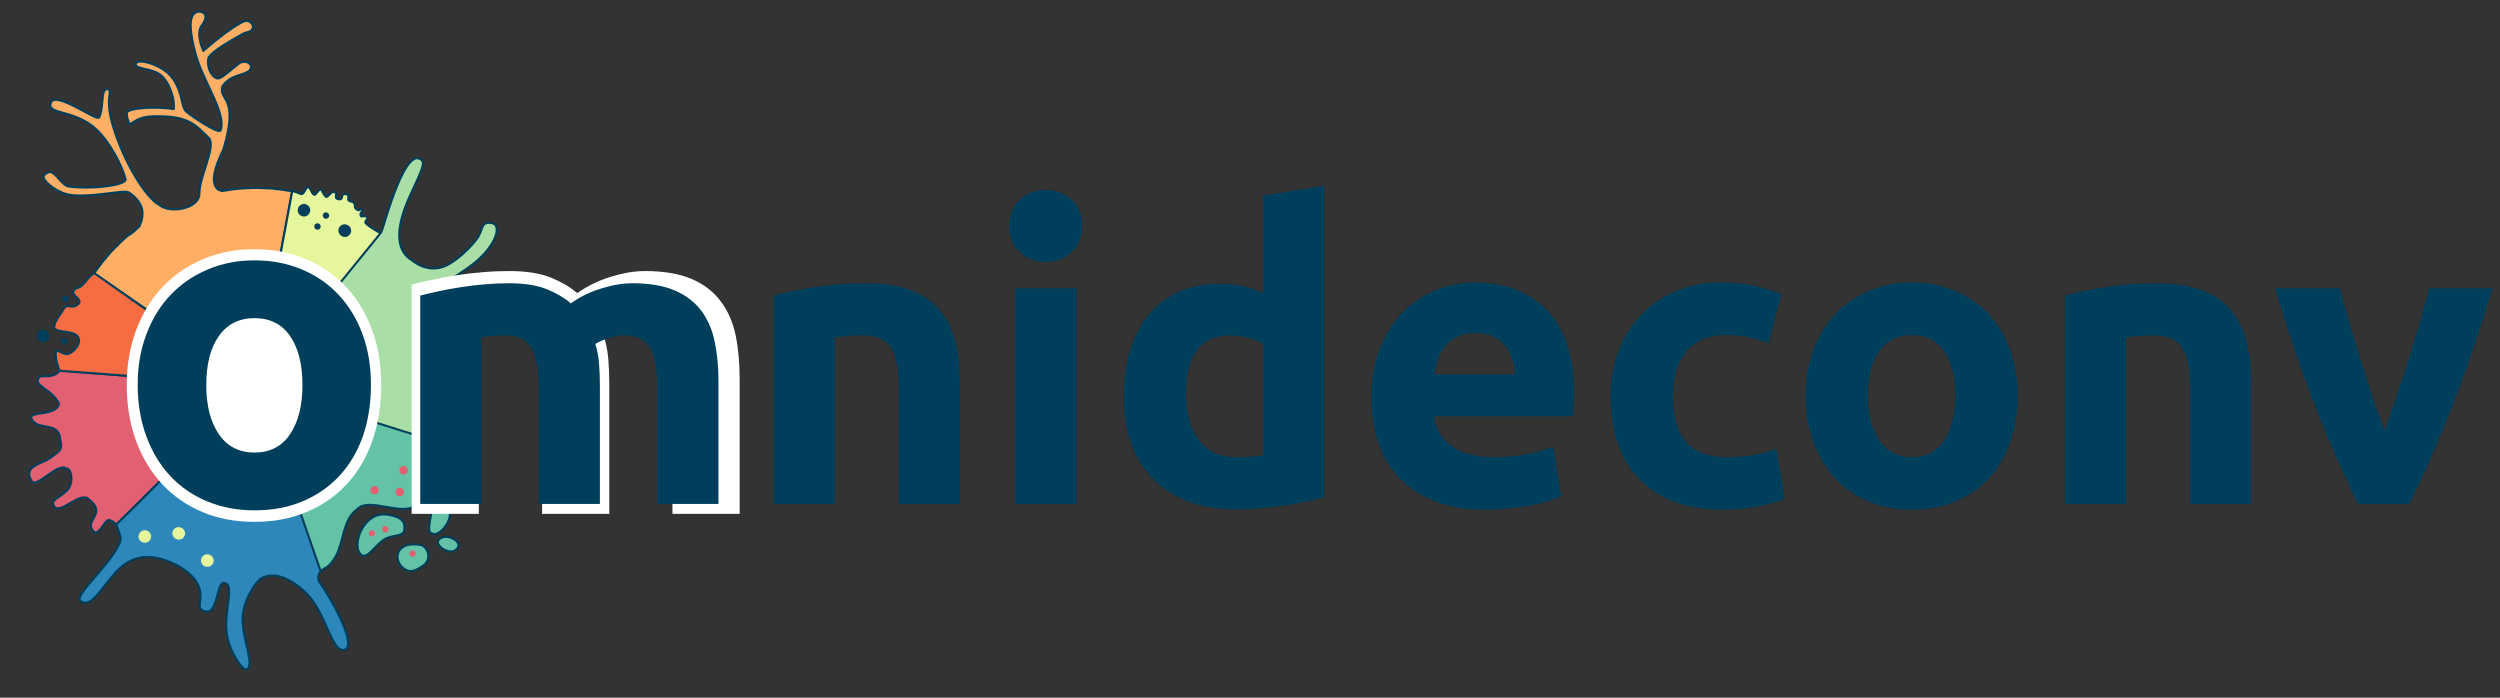 <?xml version="1.0" encoding="UTF-8"?>
<!DOCTYPE svg PUBLIC "-//W3C//DTD SVG 1.1//EN" "http://www.w3.org/Graphics/SVG/1.1/DTD/svg11.dtd">
<svg version="1.2" width="215mm" height="60mm" viewBox="0 0 21500 6000" preserveAspectRatio="xMidYMid" fill-rule="evenodd" stroke-width="28.222" stroke-linejoin="round" xmlns="http://www.w3.org/2000/svg" xmlns:ooo="http://xml.openoffice.org/svg/export" xmlns:xlink="http://www.w3.org/1999/xlink" xmlns:presentation="http://sun.com/xmlns/staroffice/presentation" xmlns:smil="http://www.w3.org/2001/SMIL20/" xmlns:anim="urn:oasis:names:tc:opendocument:xmlns:animation:1.0" xml:space="preserve">
 <rect x="0" y="0" width="21500" height="6000" fill="#333333" stroke="none"/>
 <defs class="ClipPathGroup">
  <clipPath id="presentation_clip_path" clipPathUnits="userSpaceOnUse">
   <rect x="0" y="0" width="21500" height="6000"/>
  </clipPath>
  <clipPath id="presentation_clip_path_shrink" clipPathUnits="userSpaceOnUse">
   <rect x="21" y="6" width="21457" height="5988"/>
  </clipPath>
 </defs>
 <defs class="TextShapeIndex">
  <g ooo:slide="id1" ooo:id-list="id3 id4 id5 id6 id7 id8 id9 id10 id11 id12 id13 id14 id15 id16 id17 id18 id19 id20 id21 id22 id23 id24 id25 id26 id27 id28 id29 id30 id31 id32 id33 id34 id35 id36 id37 id38 id39 id40 id41 id42 id43 id44"/>
 </defs>
 <defs class="EmbeddedBulletChars">
  <g id="bullet-char-template-57356" transform="scale(0,-0)">
   <path d="M 580,1141 L 1163,571 580,0 -4,571 580,1141 Z"/>
  </g>
  <g id="bullet-char-template-57354" transform="scale(0,-0)">
   <path d="M 8,1128 L 1137,1128 1137,0 8,0 8,1128 Z"/>
  </g>
  <g id="bullet-char-template-10146" transform="scale(0,-0)">
   <path d="M 174,0 L 602,739 174,1481 1456,739 174,0 Z M 1358,739 L 309,1346 659,739 1358,739 Z"/>
  </g>
  <g id="bullet-char-template-10132" transform="scale(0,-0)">
   <path d="M 2015,739 L 1276,0 717,0 1260,543 174,543 174,936 1260,936 717,1481 1274,1481 2015,739 Z"/>
  </g>
  <g id="bullet-char-template-10007" transform="scale(0,-0)">
   <path d="M 0,-2 C -7,14 -16,27 -25,37 L 356,567 C 262,823 215,952 215,954 215,979 228,992 255,992 264,992 276,990 289,987 310,991 331,999 354,1012 L 381,999 492,748 772,1049 836,1024 860,1049 C 881,1039 901,1025 922,1006 886,937 835,863 770,784 769,783 710,716 594,584 L 774,223 C 774,196 753,168 711,139 L 727,119 C 717,90 699,76 672,76 641,76 570,178 457,381 L 164,-76 C 142,-110 111,-127 72,-127 30,-127 9,-110 8,-76 1,-67 -2,-52 -2,-32 -2,-23 -1,-13 0,-2 Z"/>
  </g>
  <g id="bullet-char-template-10004" transform="scale(0,-0)">
   <path d="M 285,-33 C 182,-33 111,30 74,156 52,228 41,333 41,471 41,549 55,616 82,672 116,743 169,778 240,778 293,778 328,747 346,684 L 369,508 C 377,444 397,411 428,410 L 1163,1116 C 1174,1127 1196,1133 1229,1133 1271,1133 1292,1118 1292,1087 L 1292,965 C 1292,929 1282,901 1262,881 L 442,47 C 390,-6 338,-33 285,-33 Z"/>
  </g>
  <g id="bullet-char-template-9679" transform="scale(0,-0)">
   <path d="M 813,0 C 632,0 489,54 383,161 276,268 223,411 223,592 223,773 276,916 383,1023 489,1130 632,1184 813,1184 992,1184 1136,1130 1245,1023 1353,916 1407,772 1407,592 1407,412 1353,268 1245,161 1136,54 992,0 813,0 Z"/>
  </g>
  <g id="bullet-char-template-8226" transform="scale(0,-0)">
   <path d="M 346,457 C 273,457 209,483 155,535 101,586 74,649 74,723 74,796 101,859 155,911 209,963 273,989 346,989 419,989 480,963 531,910 582,859 608,796 608,723 608,648 583,586 532,535 482,483 420,457 346,457 Z"/>
  </g>
  <g id="bullet-char-template-8211" transform="scale(0,-0)">
   <path d="M -4,459 L 1135,459 1135,606 -4,606 -4,459 Z"/>
  </g>
  <g id="bullet-char-template-61548" transform="scale(0,-0)">
   <path d="M 173,740 C 173,903 231,1043 346,1159 462,1274 601,1332 765,1332 928,1332 1067,1274 1183,1159 1299,1043 1357,903 1357,740 1357,577 1299,437 1183,322 1067,206 928,148 765,148 601,148 462,206 346,322 231,437 173,577 173,740 Z"/>
  </g>
 </defs>
 <g>
  <g id="id2" class="Master_Slide">
   <g id="bg-id2" class="Background"/>
   <g id="bo-id2" class="BackgroundObjects"/>
  </g>
 </g>
 <g class="SlideGroup">
  <g>
   <g id="container-id1">
    <g id="id1" class="Slide" clip-path="url(#presentation_clip_path)">
     <g class="Page">
      <g class="Group">
       <g class="Group">
        <g class="Group">
         <g class="com.sun.star.drawing.ClosedBezierShape">
          <g id="id3">
           <rect class="BoundingBox" stroke="none" fill="none" x="365" y="91" width="2157" height="3229"/>
           <path fill="rgb(254,174,101)" stroke="none" d="M 808,2351 C 816,2339 826,2327 834,2316 842,2304 851,2294 860,2281 868,2269 877,2259 886,2247 895,2236 905,2224 914,2213 923,2202 933,2191 942,2180 952,2170 961,2160 971,2149 981,2139 991,2129 1002,2118 1012,2107 1023,2098 1033,2087 1043,2077 1054,2068 1064,2057 1074,2048 1085,2039 1096,2030 1107,2020 1131,2014 1198,1948 1244,1849 1243,1752 1116,1660 1078,1623 819,1699 619,1678 499,1666 383,1570 375,1524 370,1507 410,1474 437,1480 483,1493 536,1594 589,1604 781,1630 1071,1597 1081,1545 1051,1424 947,1226 832,1116 642,935 390,990 439,880 481,783 831,1043 851,1011 877,975 879,849 890,798 903,751 953,756 943,808 924,915 951,1027 991,1145 1079,1406 1248,1695 1369,1762 1464,1842 1718,1794 1715,1662 1715,1520 1851,1277 1802,1193 1686,1078 1621,995 1346,1000 1176,996 1142,1069 1114,1066 1096,1019 1092,1016 1090,972 1100,920 1387,918 1494,938 1504,885 1478,746 1399,661 1321,578 1158,602 1168,549 1178,497 1401,553 1487,677 1574,803 1555,911 1599,957 1626,985 1884,1161 1897,1121 1950,981 1750,701 1687,481 1625,263 1618,114 1703,101 1738,94 1808,120 1736,218 1684,287 1737,408 1749,438 1816,374 2073,169 2125,179 2178,189 2213,266 2106,282 1904,390 1797,470 1792,501 1776,574 1817,665 1871,675 1909,679 1996,588 2058,545 2120,503 2200,568 2135,615 2073,653 1986,642 1913,742 1874,866 2062,819 1921,1285 1747,1637 1905,1637 1908,1643 1922,1640 1937,1638 1951,1637 1965,1634 1979,1632 1994,1629 2008,1628 2023,1626 2037,1625 2051,1622 2065,1622 2080,1621 2094,1620 2109,1619 2123,1618 2137,1618 2153,1618 2166,1616 2181,1617 2194,1616 2209,1616 2224,1617 2238,1616 2253,1617 2266,1619 2282,1618 2296,1619 2311,1620 2325,1620 2339,1621 2354,1623 2368,1625 2383,1627 2397,1627 2412,1629 2426,1631 2440,1633 2454,1636 2468,1638 2483,1640 2497,1642 2512,1644 2409,2200 2307,2755 2204,3309 1738,2990 1274,2671 808,2351 Z"/>
           <path fill="none" stroke="rgb(0,63,92)" stroke-width="18" stroke-linejoin="round" d="M 808,2351 C 816,2339 826,2327 834,2316 842,2304 851,2294 860,2281 868,2269 877,2259 886,2247 L 914,2213 C 923,2202 933,2191 942,2180 952,2170 961,2160 971,2149 L 1002,2118 C 1012,2107 1023,2098 1033,2087 1043,2077 1054,2068 1064,2057 L 1096,2030 C 1107,2020 1131,2014 1198,1948 1244,1849 1243,1752 1116,1660 1078,1623 819,1699 619,1678 499,1666 383,1570 375,1524 370,1507 410,1474 437,1480 483,1493 536,1594 589,1604 781,1630 1071,1597 1081,1545 1051,1424 947,1226 832,1116 642,935 390,990 439,880 481,783 831,1043 851,1011 877,975 879,849 890,798 903,751 953,756 943,808 924,915 951,1027 991,1145 1079,1406 1248,1695 1369,1762 1464,1842 1718,1794 1715,1662 1715,1520 1851,1277 1802,1193 1686,1078 1621,995 1346,1000 1176,996 1142,1069 1114,1066 1096,1019 1092,1016 1090,972 1100,920 1387,918 1494,938 1504,885 1478,746 1399,661 1321,578 1158,602 1168,549 1178,497 1401,553 1487,677 1574,803 1555,911 1599,957 1626,985 1884,1161 1897,1121 1950,981 1750,701 1687,481 1625,263 1618,114 1703,101 1738,94 1808,120 1736,218 1684,287 1737,408 1749,438 1816,374 2073,169 2125,179 2178,189 2213,266 2106,282 1904,390 1797,470 1792,501 1776,574 1817,665 1871,675 1909,679 1996,588 2058,545 2120,503 2200,568 2135,615 2073,653 1986,642 1913,742 1874,866 2062,819 1921,1285 1747,1637 1905,1637 1908,1643 1922,1640 1937,1638 1951,1637 1965,1634 1979,1632 1994,1629 L 2037,1625 C 2051,1622 2065,1622 2080,1621 2094,1620 2109,1619 2123,1618 2137,1618 2153,1618 2166,1616 2181,1617 2194,1616 2209,1616 2224,1617 2238,1616 2253,1617 2266,1619 2282,1618 2296,1619 2311,1620 2325,1620 2339,1621 2354,1623 2368,1625 2383,1627 2397,1627 2412,1629 2426,1631 L 2468,1638 C 2483,1640 2497,1642 2512,1644 L 2204,3309 C 1738,2990 1274,2671 808,2351 Z"/>
          </g>
         </g>
        </g>
        <g class="Group">
         <g class="com.sun.star.drawing.ClosedBezierShape">
          <g id="id4">
           <rect class="BoundingBox" stroke="none" fill="none" x="241" y="3179" width="1972" height="1411"/>
           <path fill="rgb(225,97,115)" stroke="none" d="M 1000,4511 C 993,4503 946,4458 922,4477 883,4507 839,4622 798,4563 754,4500 814,4464 827,4404 835,4361 800,4314 741,4279 652,4255 489,4451 457,4335 444,4292 551,4262 593,4197 633,4131 613,4027 568,4028 491,3978 318,4200 274,4139 189,4013 357,3989 420,3946 545,3860 534,3865 512,3744 478,3628 299,3706 267,3588 277,3538 488,3575 508,3471 444,3351 316,3326 326,3272 329,3196 433,3279 514,3189 1078,3228 1639,3279 2202,3319 1801,3716 1401,4113 1000,4511 Z"/>
           <path fill="none" stroke="rgb(0,63,92)" stroke-width="18" stroke-linejoin="round" d="M 1000,4511 C 993,4503 946,4458 922,4477 883,4507 839,4622 798,4563 754,4500 814,4464 827,4404 835,4361 800,4314 741,4279 652,4255 489,4451 457,4335 444,4292 551,4262 593,4197 633,4131 613,4027 568,4028 491,3978 318,4200 274,4139 189,4013 357,3989 420,3946 545,3860 534,3865 512,3744 478,3628 299,3706 267,3588 277,3538 488,3575 508,3471 444,3351 316,3326 326,3272 329,3196 433,3279 514,3189 1078,3228 1639,3279 2202,3319 1801,3716 1401,4113 1000,4511 Z"/>
          </g>
         </g>
        </g>
        <g class="Group">
         <g class="com.sun.star.drawing.ClosedBezierShape">
          <g id="id5">
           <rect class="BoundingBox" stroke="none" fill="none" x="2185" y="1601" width="1100" height="1767"/>
           <path fill="rgb(230,246,157)" stroke="none" d="M 2513,1645 C 2512,1641 2540,1648 2583,1667 2620,1684 2626,1597 2656,1612 2674,1620 2679,1664 2700,1674 2716,1685 2741,1620 2761,1631 2770,1634 2781,1676 2804,1693 2819,1701 2852,1642 2868,1651 2921,1660 2858,1703 2911,1713 2964,1723 2921,1660 2974,1670 3027,1680 2964,1722 3017,1732 3069,1742 3039,1777 3060,1795 3095,1826 3091,1790 3112,1804 3136,1815 3090,1823 3102,1857 3106,1870 3131,1849 3155,1866 3173,1881 3130,1902 3145,1920 3171,1948 3269,2005 3275,2007 2924,2451 2544,2914 2195,3357 2298,2801 2409,2199 2513,1645 Z"/>
           <path fill="none" stroke="rgb(0,63,92)" stroke-width="18" stroke-linejoin="round" d="M 2513,1645 C 2512,1641 2540,1648 2583,1667 2620,1684 2626,1597 2656,1612 2674,1620 2679,1664 2700,1674 2716,1685 2741,1620 2761,1631 2770,1634 2781,1676 2804,1693 2819,1701 2852,1642 2868,1651 2921,1660 2858,1703 2911,1713 2964,1723 2921,1660 2974,1670 3027,1680 2964,1722 3017,1732 3069,1742 3039,1777 3060,1795 3095,1826 3091,1790 3112,1804 3136,1815 3090,1823 3102,1857 3106,1870 3131,1849 3155,1866 3173,1881 3130,1902 3145,1920 3171,1948 3269,2005 3275,2007 2924,2451 2544,2914 2195,3357 2298,2801 2409,2199 2513,1645 Z"/>
          </g>
         </g>
         <g class="com.sun.star.drawing.CustomShape">
          <g id="id6">
           <rect class="BoundingBox" stroke="none" fill="none" x="2559" y="1753" width="111" height="111"/>
           <path fill="rgb(0,63,92)" stroke="none" d="M 2667,1818 C 2665,1827 2661,1836 2655,1843 2649,1850 2641,1856 2632,1859 2623,1862 2613,1863 2604,1861 2595,1859 2586,1855 2579,1849 2572,1843 2566,1835 2563,1826 2560,1817 2559,1807 2561,1798 2563,1789 2567,1780 2573,1773 2579,1766 2587,1760 2596,1757 2605,1754 2615,1753 2624,1755 2633,1757 2642,1761 2649,1767 2656,1773 2662,1781 2665,1790 2668,1799 2669,1809 2667,1818 L 2667,1818 Z"/>
          </g>
         </g>
         <g class="com.sun.star.drawing.CustomShape">
          <g id="id7">
           <rect class="BoundingBox" stroke="none" fill="none" x="2775" y="1825" width="57" height="58"/>
           <path fill="rgb(0,63,92)" stroke="none" d="M 2830,1859 C 2829,1864 2827,1868 2824,1872 2821,1876 2817,1878 2812,1880 2808,1881 2803,1882 2798,1881 2794,1880 2789,1877 2786,1874 2782,1871 2779,1867 2778,1862 2776,1858 2776,1853 2776,1848 2777,1843 2779,1839 2783,1835 2786,1832 2790,1829 2794,1827 2799,1826 2804,1826 2808,1827 2813,1828 2818,1830 2821,1833 2825,1836 2828,1840 2829,1845 2831,1850 2831,1854 2830,1859 L 2830,1859 Z"/>
          </g>
         </g>
         <g class="com.sun.star.drawing.CustomShape">
          <g id="id8">
           <rect class="BoundingBox" stroke="none" fill="none" x="2910" y="1928" width="111" height="112"/>
           <path fill="rgb(0,63,92)" stroke="none" d="M 3019,1994 C 3017,2003 3013,2012 3007,2019 3001,2026 2993,2032 2984,2035 2975,2038 2965,2039 2956,2037 2946,2035 2937,2031 2930,2025 2923,2019 2917,2011 2914,2002 2910,1993 2909,1983 2911,1973 2912,1964 2916,1955 2923,1948 2929,1941 2937,1935 2946,1932 2955,1929 2964,1928 2974,1930 2983,1932 2992,1936 3000,1942 3007,1948 3013,1956 3016,1965 3020,1974 3021,1984 3019,1994 L 3019,1994 Z"/>
          </g>
         </g>
         <g class="com.sun.star.drawing.CustomShape">
          <g id="id9">
           <rect class="BoundingBox" stroke="none" fill="none" x="2702" y="1920" width="57" height="57"/>
           <path fill="rgb(0,63,92)" stroke="none" d="M 2757,1953 C 2757,1957 2754,1962 2751,1966 2748,1969 2744,1972 2739,1974 2735,1975 2730,1976 2725,1975 2721,1974 2716,1972 2712,1968 2709,1965 2706,1961 2704,1957 2703,1952 2702,1947 2703,1942 2704,1938 2706,1933 2710,1930 2713,1926 2717,1923 2721,1922 2726,1920 2731,1920 2735,1921 2740,1921 2745,1924 2748,1927 2752,1930 2755,1934 2756,1938 2758,1943 2758,1948 2757,1953 L 2757,1953 Z"/>
          </g>
         </g>
        </g>
        <g class="Group">
         <g class="com.sun.star.drawing.ClosedBezierShape">
          <g id="id10">
           <rect class="BoundingBox" stroke="none" fill="none" x="675" y="3282" width="2329" height="2488"/>
           <path fill="rgb(45,135,187)" stroke="none" d="M 2759,4915 C 2778,4895 2715,4939 2745,5002 2876,5190 3068,5554 2964,5588 2848,5617 2809,5262 2621,5089 2507,4982 2368,4915 2260,4967 2191,4998 2087,5183 2086,5317 2083,5507 2202,5735 2114,5759 2093,5767 1974,5614 1951,5455 1921,5252 2029,5016 1923,5013 1862,5012 1874,5280 1769,5259 1662,5239 1767,5158 1702,5027 1637,4897 1444,4807 1309,4792 1228,4781 1118,4799 1016,4901 882,5034 788,5241 693,5169 631,5122 928,4881 1022,4685 1053,4620 1035,4620 1000,4511 1407,4121 1807,3681 2213,3291 2398,3824 2575,4383 2759,4915 Z"/>
           <path fill="none" stroke="rgb(0,63,92)" stroke-width="18" stroke-linejoin="round" d="M 2759,4915 C 2778,4895 2715,4939 2745,5002 2876,5190 3068,5554 2964,5588 2848,5617 2809,5262 2621,5089 2507,4982 2368,4915 2260,4967 2191,4998 2087,5183 2086,5317 2083,5507 2202,5735 2114,5759 2093,5767 1974,5614 1951,5455 1921,5252 2029,5016 1923,5013 1862,5012 1874,5280 1769,5259 1662,5239 1767,5158 1702,5027 1637,4897 1444,4807 1309,4792 1228,4781 1118,4799 1016,4901 882,5034 788,5241 693,5169 631,5122 928,4881 1022,4685 1053,4620 1035,4620 1000,4511 1407,4121 1807,3681 2213,3291 2398,3824 2575,4383 2759,4915 Z"/>
          </g>
         </g>
        </g>
        <g class="Group">
         <g class="com.sun.star.drawing.ClosedBezierShape">
          <g id="id11">
           <rect class="BoundingBox" stroke="none" fill="none" x="2194" y="3306" width="1642" height="1619"/>
           <path fill="rgb(100,194,166)" stroke="none" d="M 3826,3797 C 3810,3822 3794,3914 3752,3956 3709,4000 3639,3994 3627,4042 3590,4158 3664,4291 3570,4349 3449,4439 3172,4273 3073,4378 2948,4465 2956,4659 2889,4782 2821,4903 2777,4880 2759,4915 2574,4382 2389,3848 2203,3316 2744,3477 3285,3637 3826,3797 Z"/>
           <path fill="none" stroke="rgb(0,63,92)" stroke-width="18" stroke-linejoin="round" d="M 3826,3797 C 3810,3822 3794,3914 3752,3956 3709,4000 3639,3994 3627,4042 3590,4158 3664,4291 3570,4349 3449,4439 3172,4273 3073,4378 2948,4465 2956,4659 2889,4782 2821,4903 2777,4880 2759,4915 2574,4382 2389,3848 2203,3316 2744,3477 3285,3637 3826,3797 Z"/>
          </g>
         </g>
         <g class="com.sun.star.drawing.ClosedBezierShape">
          <g id="id12">
           <rect class="BoundingBox" stroke="none" fill="none" x="3065" y="4414" width="425" height="377"/>
           <path fill="rgb(100,194,166)" stroke="none" d="M 3109,4773 C 3013,4700 3127,4387 3337,4427 3402,4439 3496,4457 3476,4562 3465,4620 3376,4592 3297,4644 3219,4698 3159,4809 3109,4773 Z"/>
           <path fill="none" stroke="rgb(0,63,92)" stroke-width="18" stroke-linejoin="round" d="M 3109,4773 C 3013,4700 3127,4387 3337,4427 3402,4439 3496,4457 3476,4562 3465,4620 3376,4592 3297,4644 3219,4698 3159,4809 3109,4773 Z"/>
          </g>
         </g>
         <g class="com.sun.star.drawing.ClosedBezierShape">
          <g id="id13">
           <rect class="BoundingBox" stroke="none" fill="none" x="3666" y="4202" width="213" height="402"/>
           <path fill="rgb(100,194,166)" stroke="none" d="M 3711,4401 C 3721,4348 3649,4293 3687,4241 3760,4136 3886,4342 3867,4447 3855,4507 3783,4602 3731,4592 3678,4583 3683,4558 3711,4401 Z"/>
           <path fill="none" stroke="rgb(0,63,92)" stroke-width="18" stroke-linejoin="round" d="M 3711,4401 C 3721,4348 3649,4293 3687,4241 3760,4136 3886,4342 3867,4447 3855,4507 3783,4602 3731,4592 3678,4583 3683,4558 3711,4401 Z"/>
          </g>
         </g>
         <g class="com.sun.star.drawing.ClosedBezierShape">
          <g id="id14">
           <rect class="BoundingBox" stroke="none" fill="none" x="3409" y="4672" width="285" height="250"/>
           <path fill="rgb(100,194,166)" stroke="none" d="M 3471,4888 C 3374,4815 3406,4648 3617,4687 3681,4699 3717,4812 3638,4865 3561,4919 3521,4924 3471,4888 Z"/>
           <path fill="none" stroke="rgb(0,63,92)" stroke-width="18" stroke-linejoin="round" d="M 3471,4888 C 3374,4815 3406,4648 3617,4687 3681,4699 3717,4812 3638,4865 3561,4919 3521,4924 3471,4888 Z"/>
          </g>
         </g>
         <g class="com.sun.star.drawing.ClosedBezierShape">
          <g id="id15">
           <rect class="BoundingBox" stroke="none" fill="none" x="3756" y="4607" width="198" height="146"/>
           <path fill="rgb(100,194,166)" stroke="none" d="M 3808,4620 C 3869,4600 4001,4672 3914,4733 3851,4776 3690,4662 3808,4620 Z"/>
           <path fill="none" stroke="rgb(0,63,92)" stroke-width="18" stroke-linejoin="round" d="M 3808,4620 C 3869,4600 4001,4672 3914,4733 3851,4776 3690,4662 3808,4620 Z"/>
          </g>
         </g>
         <g class="com.sun.star.drawing.CustomShape">
          <g id="id16">
           <rect class="BoundingBox" stroke="none" fill="none" x="3170" y="4559" width="55" height="57"/>
           <path fill="rgb(225,97,115)" stroke="none" d="M 3223,4592 C 3222,4597 3220,4601 3217,4605 3214,4608 3210,4611 3205,4613 3201,4614 3196,4614 3192,4613 3187,4612 3183,4610 3179,4607 3176,4604 3173,4600 3172,4595 3171,4591 3170,4586 3171,4581 3172,4576 3175,4572 3178,4568 3181,4565 3185,4562 3189,4561 3194,4559 3199,4559 3203,4560 3208,4561 3212,4563 3215,4566 3219,4569 3221,4573 3223,4578 3224,4583 3224,4587 3223,4592 L 3223,4592 Z"/>
          </g>
         </g>
         <g class="com.sun.star.drawing.CustomShape">
          <g id="id17">
           <rect class="BoundingBox" stroke="none" fill="none" x="3286" y="4523" width="56" height="58"/>
           <path fill="rgb(225,97,115)" stroke="none" d="M 3340,4557 C 3340,4561 3338,4566 3335,4570 3332,4573 3328,4576 3323,4578 3319,4579 3314,4580 3309,4579 3305,4578 3300,4576 3296,4573 3293,4569 3290,4565 3288,4561 3286,4556 3286,4551 3286,4546 3287,4542 3289,4537 3292,4534 3295,4530 3299,4527 3303,4525 3308,4524 3313,4523 3318,4524 3322,4525 3327,4527 3330,4531 3334,4534 3337,4538 3339,4542 3341,4547 3341,4552 3340,4557 L 3340,4557 Z"/>
          </g>
         </g>
         <g class="com.sun.star.drawing.CustomShape">
          <g id="id18">
           <rect class="BoundingBox" stroke="none" fill="none" x="3401" y="4193" width="74" height="77"/>
           <path fill="rgb(225,97,115)" stroke="none" d="M 3473,4239 C 3472,4245 3469,4251 3465,4256 3461,4261 3456,4264 3449,4266 3443,4268 3437,4269 3431,4267 3424,4266 3419,4263 3414,4259 3409,4254 3405,4249 3403,4243 3401,4236 3401,4230 3402,4223 3403,4217 3406,4211 3410,4206 3414,4201 3419,4198 3425,4196 3432,4194 3438,4193 3444,4195 3451,4196 3456,4199 3461,4203 3466,4208 3470,4213 3472,4220 3474,4226 3474,4232 3473,4239 L 3473,4239 Z"/>
          </g>
         </g>
         <g class="com.sun.star.drawing.CustomShape">
          <g id="id19">
           <rect class="BoundingBox" stroke="none" fill="none" x="3184" y="4179" width="75" height="74"/>
           <path fill="rgb(225,97,115)" stroke="none" d="M 3256,4222 C 3255,4228 3252,4234 3248,4239 3244,4244 3239,4247 3233,4250 3227,4252 3220,4252 3214,4251 3208,4250 3202,4248 3197,4244 3193,4239 3189,4234 3187,4228 3185,4222 3184,4216 3185,4209 3187,4203 3189,4197 3194,4192 3198,4187 3203,4184 3209,4181 3215,4179 3221,4179 3228,4180 3234,4181 3240,4183 3244,4187 3249,4192 3253,4197 3255,4203 3257,4209 3258,4215 3256,4222 L 3256,4222 Z"/>
          </g>
         </g>
         <g class="com.sun.star.drawing.CustomShape">
          <g id="id20">
           <rect class="BoundingBox" stroke="none" fill="none" x="3780" y="4363" width="56" height="58"/>
           <path fill="rgb(225,97,115)" stroke="none" d="M 3834,4397 C 3834,4402 3831,4406 3828,4410 3825,4413 3821,4416 3816,4418 3812,4419 3807,4420 3802,4419 3798,4418 3793,4415 3790,4412 3786,4409 3783,4405 3782,4400 3780,4395 3780,4390 3781,4386 3781,4381 3784,4376 3787,4373 3790,4369 3794,4366 3799,4364 3803,4363 3808,4363 3813,4364 3817,4365 3822,4367 3825,4370 3829,4373 3832,4378 3833,4382 3835,4387 3835,4392 3834,4397 L 3834,4397 Z"/>
          </g>
         </g>
         <g class="com.sun.star.drawing.CustomShape">
          <g id="id21">
           <rect class="BoundingBox" stroke="none" fill="none" x="3520" y="4733" width="57" height="57"/>
           <path fill="rgb(225,97,115)" stroke="none" d="M 3575,4766 C 3575,4770 3572,4775 3569,4779 3566,4782 3562,4785 3557,4787 3553,4788 3548,4789 3543,4788 3539,4787 3534,4785 3530,4781 3527,4778 3524,4774 3522,4770 3521,4765 3520,4760 3521,4755 3522,4751 3524,4746 3528,4743 3531,4739 3535,4736 3539,4735 3544,4733 3549,4733 3553,4734 3558,4734 3563,4737 3566,4740 3570,4743 3573,4747 3574,4751 3576,4756 3576,4761 3575,4766 L 3575,4766 Z"/>
          </g>
         </g>
         <g class="com.sun.star.drawing.CustomShape">
          <g id="id22">
           <rect class="BoundingBox" stroke="none" fill="none" x="3435" y="4006" width="73" height="77"/>
           <path fill="rgb(225,97,115)" stroke="none" d="M 3506,4051 C 3505,4057 3503,4063 3499,4068 3495,4073 3490,4077 3484,4079 3478,4081 3471,4082 3465,4081 3459,4079 3453,4076 3448,4072 3443,4068 3440,4062 3438,4056 3435,4050 3435,4043 3436,4037 3437,4031 3439,4025 3443,4020 3447,4015 3452,4011 3458,4009 3464,4007 3471,4006 3477,4007 3483,4009 3489,4012 3494,4016 3499,4020 3502,4026 3504,4032 3507,4038 3507,4045 3506,4051 L 3506,4051 Z"/>
          </g>
         </g>
         <g class="com.sun.star.drawing.CustomShape">
          <g id="id23">
           <rect class="BoundingBox" stroke="none" fill="none" x="3565" y="3869" width="74" height="78"/>
           <path fill="rgb(225,97,115)" stroke="none" d="M 3567,3900 C 3565,3906 3566,3913 3568,3919 3570,3926 3573,3931 3578,3935 3583,3940 3588,3943 3594,3944 3601,3946 3607,3945 3613,3943 3619,3941 3624,3937 3629,3932 3633,3928 3636,3922 3637,3915 3638,3909 3638,3902 3636,3896 3634,3889 3631,3884 3626,3879 3621,3875 3616,3872 3609,3871 3603,3869 3597,3870 3591,3872 3585,3874 3579,3878 3575,3882 3571,3887 3568,3893 3567,3900 L 3567,3900 Z"/>
          </g>
         </g>
        </g>
        <g class="Group">
         <g class="com.sun.star.drawing.ClosedBezierShape">
          <g id="id24">
           <rect class="BoundingBox" stroke="none" fill="none" x="2200" y="1351" width="2083" height="2479"/>
           <path fill="rgb(170,222,167)" stroke="none" d="M 3277,2000 C 3287,2008 3464,1285 3613,1367 3657,1395 3649,1419 3527,1681 3411,1932 3393,2137 3529,2230 3539,2230 3664,2363 3838,2284 3930,2239 4034,2142 4098,2059 4162,1975 4128,1900 4233,1919 4318,1941 4257,2102 4121,2226 3986,2352 3772,2440 3800,2495 3832,2611 4012,2332 4073,2491 4116,2553 3942,2603 3929,2683 3917,2740 3868,2834 3870,2910 3873,3006 3927,3284 3845,3433 3743,3688 4060,3657 4036,3762 4013,3868 3849,3707 3824,3820 3285,3651 2747,3482 2209,3313 2565,2876 2921,2438 3277,2000 Z"/>
           <path fill="none" stroke="rgb(0,63,92)" stroke-width="18" stroke-linejoin="round" d="M 3277,2000 C 3287,2008 3464,1285 3613,1367 3657,1395 3649,1419 3527,1681 3411,1932 3393,2137 3529,2230 3539,2230 3664,2363 3838,2284 3930,2239 4034,2142 4098,2059 4162,1975 4128,1900 4233,1919 4318,1941 4257,2102 4121,2226 3986,2352 3772,2440 3800,2495 3832,2611 4012,2332 4073,2491 4116,2553 3942,2603 3929,2683 3917,2740 3868,2834 3870,2910 3873,3006 3927,3284 3845,3433 3743,3688 4060,3657 4036,3762 4013,3868 3849,3707 3824,3820 3285,3651 2747,3482 2209,3313 2565,2876 2921,2438 3277,2000 Z"/>
          </g>
         </g>
        </g>
        <g class="Group">
         <g class="Group">
          <g class="com.sun.star.drawing.ClosedBezierShape">
           <g id="id25">
            <rect class="BoundingBox" stroke="none" fill="none" x="456" y="2342" width="1758" height="984"/>
            <path fill="rgb(246,109,68)" stroke="none" d="M 514,3188 C 508,3187 471,3078 481,3026 485,2993 537,3053 587,3044 616,3039 712,2959 669,2895 626,2833 452,2870 467,2804 476,2751 522,2703 549,2655 588,2600 602,2665 666,2621 727,2578 611,2543 632,2506 651,2468 656,2489 694,2463 733,2438 776,2355 814,2351 1274,2677 1737,2997 2203,3315 1641,3273 1078,3231 514,3188 Z"/>
            <path fill="none" stroke="rgb(0,63,92)" stroke-width="18" stroke-linejoin="round" d="M 514,3188 C 508,3187 471,3078 481,3026 485,2993 537,3053 587,3044 616,3039 712,2959 669,2895 626,2833 452,2870 467,2804 476,2751 522,2703 549,2655 588,2600 602,2665 666,2621 727,2578 611,2543 632,2506 651,2468 656,2489 694,2463 733,2438 776,2355 814,2351 1274,2677 1737,2997 2203,3315 1641,3273 1078,3231 514,3188 Z"/>
           </g>
          </g>
         </g>
         <g class="com.sun.star.drawing.CustomShape">
          <g id="id26">
           <rect class="BoundingBox" stroke="none" fill="none" x="537" y="2541" width="55" height="59"/>
           <path fill="rgb(0,63,92)" stroke="none" d="M 590,2576 C 589,2580 587,2585 584,2589 581,2592 577,2595 573,2597 568,2598 563,2598 559,2597 554,2597 550,2594 546,2591 543,2588 540,2584 538,2579 537,2574 537,2569 538,2564 539,2560 541,2555 544,2551 547,2548 551,2545 555,2543 560,2542 565,2542 569,2543 574,2543 578,2546 582,2549 585,2552 588,2556 590,2561 591,2566 591,2571 590,2576 L 590,2576 Z"/>
          </g>
         </g>
         <g class="com.sun.star.drawing.CustomShape">
          <g id="id27">
           <rect class="BoundingBox" stroke="none" fill="none" x="524" y="2907" width="57" height="57"/>
           <path fill="rgb(0,63,92)" stroke="none" d="M 579,2940 C 579,2944 576,2949 573,2953 570,2956 566,2959 561,2961 557,2962 552,2963 547,2962 543,2961 538,2959 534,2955 531,2952 528,2948 526,2944 525,2939 524,2934 525,2929 526,2925 528,2920 532,2917 535,2913 539,2910 543,2909 548,2907 553,2907 557,2908 562,2908 567,2911 570,2914 574,2917 577,2921 578,2925 580,2930 580,2935 579,2940 L 579,2940 Z"/>
          </g>
         </g>
         <g class="com.sun.star.drawing.CustomShape">
          <g id="id28">
           <rect class="BoundingBox" stroke="none" fill="none" x="315" y="2834" width="111" height="112"/>
           <path fill="rgb(0,63,92)" stroke="none" d="M 424,2899 C 422,2909 418,2917 412,2925 406,2932 398,2938 389,2941 380,2944 371,2945 361,2943 352,2942 343,2937 336,2931 328,2925 323,2917 319,2908 316,2899 315,2889 317,2880 318,2871 322,2862 329,2854 335,2847 343,2841 351,2838 360,2835 370,2834 380,2836 389,2838 398,2842 405,2848 412,2854 418,2862 421,2871 425,2880 426,2890 424,2899 L 424,2899 Z"/>
          </g>
         </g>
         <g class="com.sun.star.drawing.CustomShape">
          <g id="id29">
           <rect class="BoundingBox" stroke="none" fill="none" x="1191" y="4559" width="110" height="111"/>
           <path fill="rgb(230,246,157)" stroke="none" d="M 1299,4624 C 1297,4634 1293,4642 1287,4649 1281,4657 1273,4662 1264,4665 1255,4668 1245,4669 1236,4667 1227,4665 1218,4661 1210,4655 1203,4649 1198,4641 1194,4632 1191,4623 1190,4613 1192,4604 1194,4595 1198,4586 1204,4579 1210,4572 1218,4566 1227,4563 1236,4560 1246,4559 1255,4561 1264,4563 1273,4567 1281,4573 1288,4579 1293,4587 1297,4596 1300,4605 1301,4615 1299,4624 L 1299,4624 Z"/>
          </g>
         </g>
         <g class="com.sun.star.drawing.CustomShape">
          <g id="id30">
           <rect class="BoundingBox" stroke="none" fill="none" x="1482" y="4532" width="111" height="111"/>
           <path fill="rgb(230,246,157)" stroke="none" d="M 1591,4597 C 1589,4606 1585,4615 1579,4622 1573,4630 1565,4635 1556,4638 1547,4641 1538,4642 1528,4640 1519,4638 1510,4634 1502,4628 1495,4622 1489,4614 1486,4605 1482,4596 1481,4586 1483,4577 1485,4568 1489,4559 1495,4552 1501,4544 1509,4539 1518,4536 1527,4533 1536,4532 1546,4534 1555,4536 1564,4540 1572,4546 1579,4552 1585,4560 1588,4569 1592,4578 1593,4588 1591,4597 L 1591,4597 Z"/>
          </g>
         </g>
         <g class="com.sun.star.drawing.CustomShape">
          <g id="id31">
           <rect class="BoundingBox" stroke="none" fill="none" x="1728" y="4766" width="111" height="111"/>
           <path fill="rgb(230,246,157)" stroke="none" d="M 1837,4830 C 1836,4839 1832,4848 1825,4856 1819,4863 1811,4868 1802,4872 1793,4875 1784,4876 1774,4874 1765,4873 1756,4869 1748,4863 1741,4856 1735,4849 1732,4840 1728,4831 1727,4821 1729,4812 1730,4803 1734,4794 1741,4786 1747,4779 1755,4774 1764,4770 1773,4767 1782,4766 1792,4768 1801,4769 1810,4773 1818,4779 1825,4786 1831,4793 1834,4802 1838,4811 1839,4821 1837,4830 L 1837,4830 Z"/>
          </g>
         </g>
        </g>
        <g class="com.sun.star.drawing.CustomShape">
         <g id="id32">
          <rect class="BoundingBox" stroke="none" fill="none" x="1535" y="2662" width="1336" height="1334"/>
          <path fill="rgb(255,255,255)" stroke="none" d="M 2853,3423 C 2836,3537 2790,3645 2718,3736 2646,3826 2552,3896 2445,3939 2338,3982 2221,3996 2107,3979 1993,3962 1885,3916 1794,3845 1704,3773 1634,3679 1591,3572 1549,3465 1535,3348 1552,3234 1569,3120 1615,3012 1687,2921 1758,2831 1853,2761 1960,2718 2067,2675 2184,2661 2298,2678 2412,2695 2520,2741 2611,2812 2701,2884 2771,2978 2814,3085 2856,3192 2870,3309 2853,3423 L 2853,3423 Z"/>
          <path fill="none" stroke="rgb(0,63,92)" stroke-width="18" stroke-linejoin="round" d="M 2853,3423 C 2836,3537 2790,3645 2718,3736 2646,3826 2552,3896 2445,3939 2338,3982 2221,3996 2107,3979 1993,3962 1885,3916 1794,3845 1704,3773 1634,3679 1591,3572 1549,3465 1535,3348 1552,3234 1569,3120 1615,3012 1687,2921 1758,2831 1853,2761 1960,2718 2067,2675 2184,2661 2298,2678 2412,2695 2520,2741 2611,2812 2701,2884 2771,2978 2814,3085 2856,3192 2870,3309 2853,3423 L 2853,3423 Z"/>
         </g>
        </g>
       </g>
      </g>
      <g class="com.sun.star.drawing.ClosedBezierShape">
       <g id="id33">
        <rect class="BoundingBox" stroke="none" fill="none" x="1090" y="2143" width="2189" height="2346"/>
        <path fill="rgb(255,255,255)" stroke="none" d="M 3278,3311 C 3278,3486 3253,3646 3202,3792 3151,3937 3078,4061 2982,4164 2886,4267 2771,4347 2637,4403 2503,4460 2353,4488 2186,4488 2023,4488 1874,4460 1740,4403 1606,4347 1491,4267 1395,4164 1299,4061 1224,3937 1170,3792 1117,3646 1090,3486 1090,3311 1090,3136 1118,2977 1173,2833 1228,2689 1304,2566 1401,2465 1498,2363 1614,2284 1748,2228 1882,2171 2028,2143 2186,2143 2347,2143 2495,2171 2629,2228 2763,2284 2878,2363 2974,2465 3070,2566 3144,2689 3198,2833 3252,2977 3278,3136 3278,3311 Z M 2635,3311 C 2635,3117 2596,2964 2519,2852 2441,2741 2330,2685 2186,2685 2042,2685 1931,2741 1852,2852 1773,2964 1733,3117 1733,3311 1733,3506 1773,3660 1852,3775 1931,3889 2042,3946 2186,3946 2330,3946 2441,3889 2519,3775 2596,3660 2635,3506 2635,3311 Z"/>
       </g>
      </g>
      <g class="com.sun.star.drawing.ClosedBezierShape">
       <g id="id34">
        <rect class="BoundingBox" stroke="none" fill="none" x="3540" y="2331" width="2822" height="2089"/>
        <path fill="rgb(255,255,255)" stroke="none" d="M 4662,3336 C 4662,3150 4638,3018 4590,2940 4542,2863 4460,2824 4343,2824 4307,2824 4270,2826 4231,2830 4192,2834 4154,2838 4118,2843 L 4118,4419 3540,4419 3540,2447 C 3589,2435 3647,2421 3713,2407 3779,2392 3849,2380 3922,2368 3996,2356 4072,2347 4149,2341 4227,2334 4303,2331 4378,2331 4526,2331 4645,2350 4737,2387 4829,2425 4905,2469 4964,2521 5047,2462 5142,2415 5250,2381 5357,2348 5456,2331 5546,2331 5709,2331 5843,2354 5948,2399 6053,2444 6136,2508 6198,2591 6261,2674 6303,2772 6327,2886 6350,3000 6361,3127 6361,3267 L 6361,4419 5783,4419 5783,3336 C 5783,3150 5759,3018 5711,2940 5664,2863 5581,2824 5465,2824 5434,2824 5391,2832 5335,2847 5279,2863 5233,2882 5197,2905 5215,2965 5227,3028 5232,3094 5237,3160 5240,3230 5240,3305 L 5240,4419 4662,4419 4662,3336 Z"/>
       </g>
      </g>
      <g class="Group">
       <g class="com.sun.star.drawing.ClosedBezierShape">
        <g id="id35">
         <rect class="BoundingBox" stroke="none" fill="none" x="1184" y="2239" width="2007" height="2151"/>
         <path fill="rgb(0,63,92)" stroke="none" d="M 3190,3310 C 3190,3471 3167,3617 3121,3751 3074,3884 3007,3998 2919,4092 2831,4187 2725,4260 2603,4311 2480,4363 2342,4389 2189,4389 2039,4389 1903,4363 1780,4311 1657,4260 1551,4187 1463,4092 1375,3998 1307,3884 1258,3751 1209,3617 1184,3471 1184,3310 1184,3150 1209,3004 1260,2872 1310,2740 1380,2627 1469,2534 1559,2441 1665,2368 1788,2317 1910,2265 2044,2239 2189,2239 2337,2239 2472,2265 2595,2317 2718,2368 2823,2441 2911,2534 2999,2627 3068,2740 3117,2872 3166,3004 3190,3150 3190,3310 Z M 2601,3310 C 2601,3132 2565,2991 2494,2889 2423,2787 2321,2736 2189,2736 2057,2736 1955,2787 1883,2889 1810,2991 1774,3132 1774,3310 1774,3489 1810,3630 1883,3735 1955,3840 2057,3892 2189,3892 2321,3892 2423,3840 2494,3735 2565,3630 2601,3489 2601,3310 Z"/>
        </g>
       </g>
       <g class="com.sun.star.drawing.ClosedBezierShape">
        <g id="id36">
         <rect class="BoundingBox" stroke="none" fill="none" x="3614" y="2435" width="2566" height="1900"/>
         <path fill="rgb(0,63,92)" stroke="none" d="M 4634,3350 C 4634,3180 4612,3060 4568,2990 4525,2919 4450,2884 4344,2884 4311,2884 4277,2886 4242,2889 4207,2893 4173,2897 4140,2902 L 4140,4334 3614,4334 3614,2542 C 3659,2530 3711,2518 3771,2505 3831,2492 3894,2480 3962,2470 4029,2459 4097,2451 4168,2445 4238,2439 4308,2436 4376,2436 4510,2436 4619,2453 4702,2487 4786,2521 4855,2562 4909,2609 4984,2555 5070,2512 5168,2482 5266,2451 5356,2436 5438,2436 5586,2436 5708,2457 5803,2498 5898,2539 5974,2597 6031,2672 6087,2748 6126,2837 6147,2941 6168,3044 6179,3159 6179,3286 L 6179,4334 5653,4334 5653,3350 C 5653,3180 5631,3060 5588,2990 5544,2919 5470,2884 5364,2884 5336,2884 5296,2891 5246,2905 5195,2919 5153,2937 5120,2958 5137,3012 5148,3069 5152,3129 5157,3189 5159,3253 5159,3322 L 5159,4334 4634,4334 4634,3350 Z"/>
        </g>
       </g>
       <g class="com.sun.star.drawing.ClosedBezierShape">
        <g id="id37">
         <rect class="BoundingBox" stroke="none" fill="none" x="6654" y="2435" width="1603" height="1900"/>
         <path fill="rgb(0,63,92)" stroke="none" d="M 6654,2542 C 6743,2516 6859,2492 7000,2470 7141,2447 7289,2436 7444,2436 7602,2436 7733,2457 7838,2498 7942,2539 8025,2597 8086,2672 8148,2748 8191,2837 8217,2941 8243,3044 8256,3159 8256,3286 L 8256,4334 7730,4334 7730,3350 C 7730,3180 7708,3060 7663,2990 7618,2919 7535,2884 7413,2884 7375,2884 7335,2886 7293,2889 7250,2893 7213,2897 7180,2902 L 7180,4334 6654,4334 6654,2542 Z"/>
        </g>
       </g>
       <g class="com.sun.star.drawing.ClosedBezierShape">
        <g id="id38">
         <rect class="BoundingBox" stroke="none" fill="none" x="8679" y="1633" width="630" height="2703"/>
         <path fill="rgb(0,63,92)" stroke="none" d="M 9258,4335 L 8732,4335 8732,2479 9258,2479 9258,4335 Z M 9307,1943 C 9307,2040 9276,2116 9213,2171 9151,2226 9078,2254 8993,2254 8908,2254 8835,2226 8772,2171 8710,2116 8679,2040 8679,1943 8679,1847 8710,1771 8772,1716 8835,1661 8908,1633 8993,1633 9078,1633 9151,1661 9213,1716 9276,1771 9307,1847 9307,1943 Z"/>
        </g>
       </g>
       <g class="com.sun.star.drawing.ClosedBezierShape">
        <g id="id39">
         <rect class="BoundingBox" stroke="none" fill="none" x="9664" y="1596" width="1726" height="2786"/>
         <path fill="rgb(0,63,92)" stroke="none" d="M 10200,3393 C 10200,3555 10237,3686 10310,3784 10383,3883 10491,3933 10634,3933 10681,3933 10725,3931 10765,3927 10805,3924 10838,3920 10864,3915 L 10864,2959 C 10831,2938 10788,2920 10735,2906 10682,2892 10628,2885 10574,2885 10325,2885 10200,3054 10200,3393 Z M 11389,4275 C 11342,4289 11288,4302 11227,4315 11166,4328 11102,4339 11035,4349 10968,4358 10899,4366 10830,4372 10761,4378 10694,4381 10631,4381 10478,4381 10341,4358 10221,4314 10101,4269 10000,4205 9918,4121 9836,4038 9773,3937 9729,3818 9686,3699 9664,3566 9664,3417 9664,3267 9683,3131 9720,3010 9758,2889 9812,2786 9883,2701 9953,2617 10040,2552 10142,2507 10244,2462 10361,2440 10493,2440 10566,2440 10631,2447 10689,2461 10747,2475 10805,2495 10864,2521 L 10864,1682 11389,1597 11389,4275 Z"/>
        </g>
       </g>
       <g class="com.sun.star.drawing.ClosedBezierShape">
        <g id="id40">
         <rect class="BoundingBox" stroke="none" fill="none" x="11793" y="2430" width="1745" height="1955"/>
         <path fill="rgb(0,63,92)" stroke="none" d="M 11794,3421 C 11794,3257 11819,3112 11870,2989 11920,2866 11987,2763 12069,2680 12152,2598 12246,2536 12353,2493 12460,2451 12570,2430 12683,2430 12946,2430 13155,2511 13308,2672 13460,2833 13537,3070 13537,3382 13537,3413 13536,3446 13533,3483 13531,3519 13529,3552 13526,3580 L 12334,3580 C 12346,3688 12396,3774 12485,3837 12575,3901 12695,3932 12845,3932 12942,3932 13036,3924 13129,3906 13222,3888 13298,3867 13357,3841 L 13427,4268 C 13399,4282 13362,4296 13315,4310 13268,4324 13215,4336 13158,4347 13100,4358 13038,4366 12972,4373 12906,4380 12841,4384 12775,4384 12608,4384 12463,4359 12339,4310 12216,4261 12113,4193 12032,4107 11951,4021 11891,3920 11852,3802 11813,3684 11794,3558 11794,3421 Z M 13029,3220 C 13026,3175 13019,3132 13006,3090 12993,3047 12973,3010 12946,2977 12919,2944 12885,2917 12844,2896 12802,2875 12751,2864 12690,2864 12631,2864 12581,2874 12538,2894 12496,2914 12461,2940 12433,2973 12404,3006 12383,3044 12367,3088 12352,3131 12341,3175 12334,3220 L 13029,3220 Z"/>
        </g>
       </g>
       <g class="com.sun.star.drawing.ClosedBezierShape">
        <g id="id41">
         <rect class="BoundingBox" stroke="none" fill="none" x="13851" y="2429" width="1500" height="1956"/>
         <path fill="rgb(0,63,92)" stroke="none" d="M 13851,3406 C 13851,3272 13873,3146 13916,3027 13960,2908 14023,2805 14105,2717 14187,2628 14287,2558 14405,2507 14523,2455 14657,2429 14807,2429 14906,2429 14996,2438 15079,2455 15161,2473 15241,2498 15319,2531 L 15209,2951 C 15160,2932 15106,2916 15047,2902 14988,2888 14922,2881 14849,2881 14694,2881 14578,2929 14502,3025 14425,3122 14387,3249 14387,3406 14387,3573 14423,3703 14495,3794 14567,3886 14692,3932 14871,3932 14934,3932 15002,3926 15075,3914 15148,3903 15215,3884 15276,3858 L 15350,4288 C 15289,4314 15213,4337 15121,4355 15029,4374 14928,4384 14818,4384 14648,4384 14503,4358 14380,4308 14258,4257 14157,4188 14079,4101 14000,4014 13942,3911 13906,3793 13869,3674 13851,3545 13851,3406 Z"/>
        </g>
       </g>
       <g class="com.sun.star.drawing.ClosedBezierShape">
        <g id="id42">
         <rect class="BoundingBox" stroke="none" fill="none" x="15528" y="2429" width="1825" height="1956"/>
         <path fill="rgb(0,63,92)" stroke="none" d="M 17352,3403 C 17352,3549 17331,3682 17288,3803 17246,3924 17185,4028 17105,4114 17025,4200 16929,4266 16817,4313 16706,4360 16581,4384 16442,4384 16305,4384 16181,4360 16070,4313 15958,4266 15862,4200 15782,4114 15702,4028 15640,3924 15595,3803 15550,3682 15528,3549 15528,3403 15528,3257 15551,3124 15597,3004 15643,2884 15706,2782 15787,2697 15868,2612 15965,2547 16077,2500 16188,2453 16310,2429 16442,2429 16576,2429 16699,2453 16810,2500 16922,2547 17018,2612 17098,2697 17178,2782 17240,2884 17285,3004 17330,3124 17352,3257 17352,3403 Z M 16816,3403 C 16816,3240 16783,3113 16719,3020 16654,2927 16562,2881 16442,2881 16322,2881 16229,2927 16163,3020 16097,3113 16064,3240 16064,3403 16064,3565 16097,3694 16163,3789 16229,3884 16322,3932 16442,3932 16562,3932 16654,3884 16719,3789 16783,3694 16816,3565 16816,3403 Z"/>
        </g>
       </g>
       <g class="com.sun.star.drawing.ClosedBezierShape">
        <g id="id43">
         <rect class="BoundingBox" stroke="none" fill="none" x="17758" y="2435" width="1603" height="1900"/>
         <path fill="rgb(0,63,92)" stroke="none" d="M 17758,2542 C 17847,2516 17963,2492 18104,2470 18245,2447 18393,2436 18548,2436 18706,2436 18837,2457 18942,2498 19046,2539 19129,2597 19190,2672 19252,2748 19295,2837 19321,2941 19347,3044 19360,3159 19360,3286 L 19360,4334 18834,4334 18834,3350 C 18834,3180 18812,3060 18767,2990 18722,2919 18639,2884 18517,2884 18479,2884 18439,2886 18397,2889 18354,2893 18317,2897 18284,2902 L 18284,4334 17758,4334 17758,2542 Z"/>
        </g>
       </g>
       <g class="com.sun.star.drawing.ClosedBezierShape">
        <g id="id44">
         <rect class="BoundingBox" stroke="none" fill="none" x="19565" y="2479" width="1871" height="1857"/>
         <path fill="rgb(0,63,92)" stroke="none" d="M 20281,4335 C 20161,4099 20040,3824 19916,3509 19793,3194 19676,2851 19565,2479 L 20122,2479 C 20146,2571 20174,2670 20205,2777 20237,2884 20270,2992 20304,3102 20338,3211 20372,3317 20406,3421 20441,3524 20474,3618 20507,3703 20538,3618 20570,3524 20606,3421 20641,3317 20676,3211 20710,3102 20744,2992 20777,2884 20809,2777 20840,2670 20868,2571 20892,2479 L 21435,2479 C 21324,2851 21207,3194 21084,3509 20960,3824 20839,4099 20719,4335 L 20281,4335 Z"/>
        </g>
       </g>
      </g>
     </g>
    </g>
   </g>
  </g>
 </g>
</svg>
